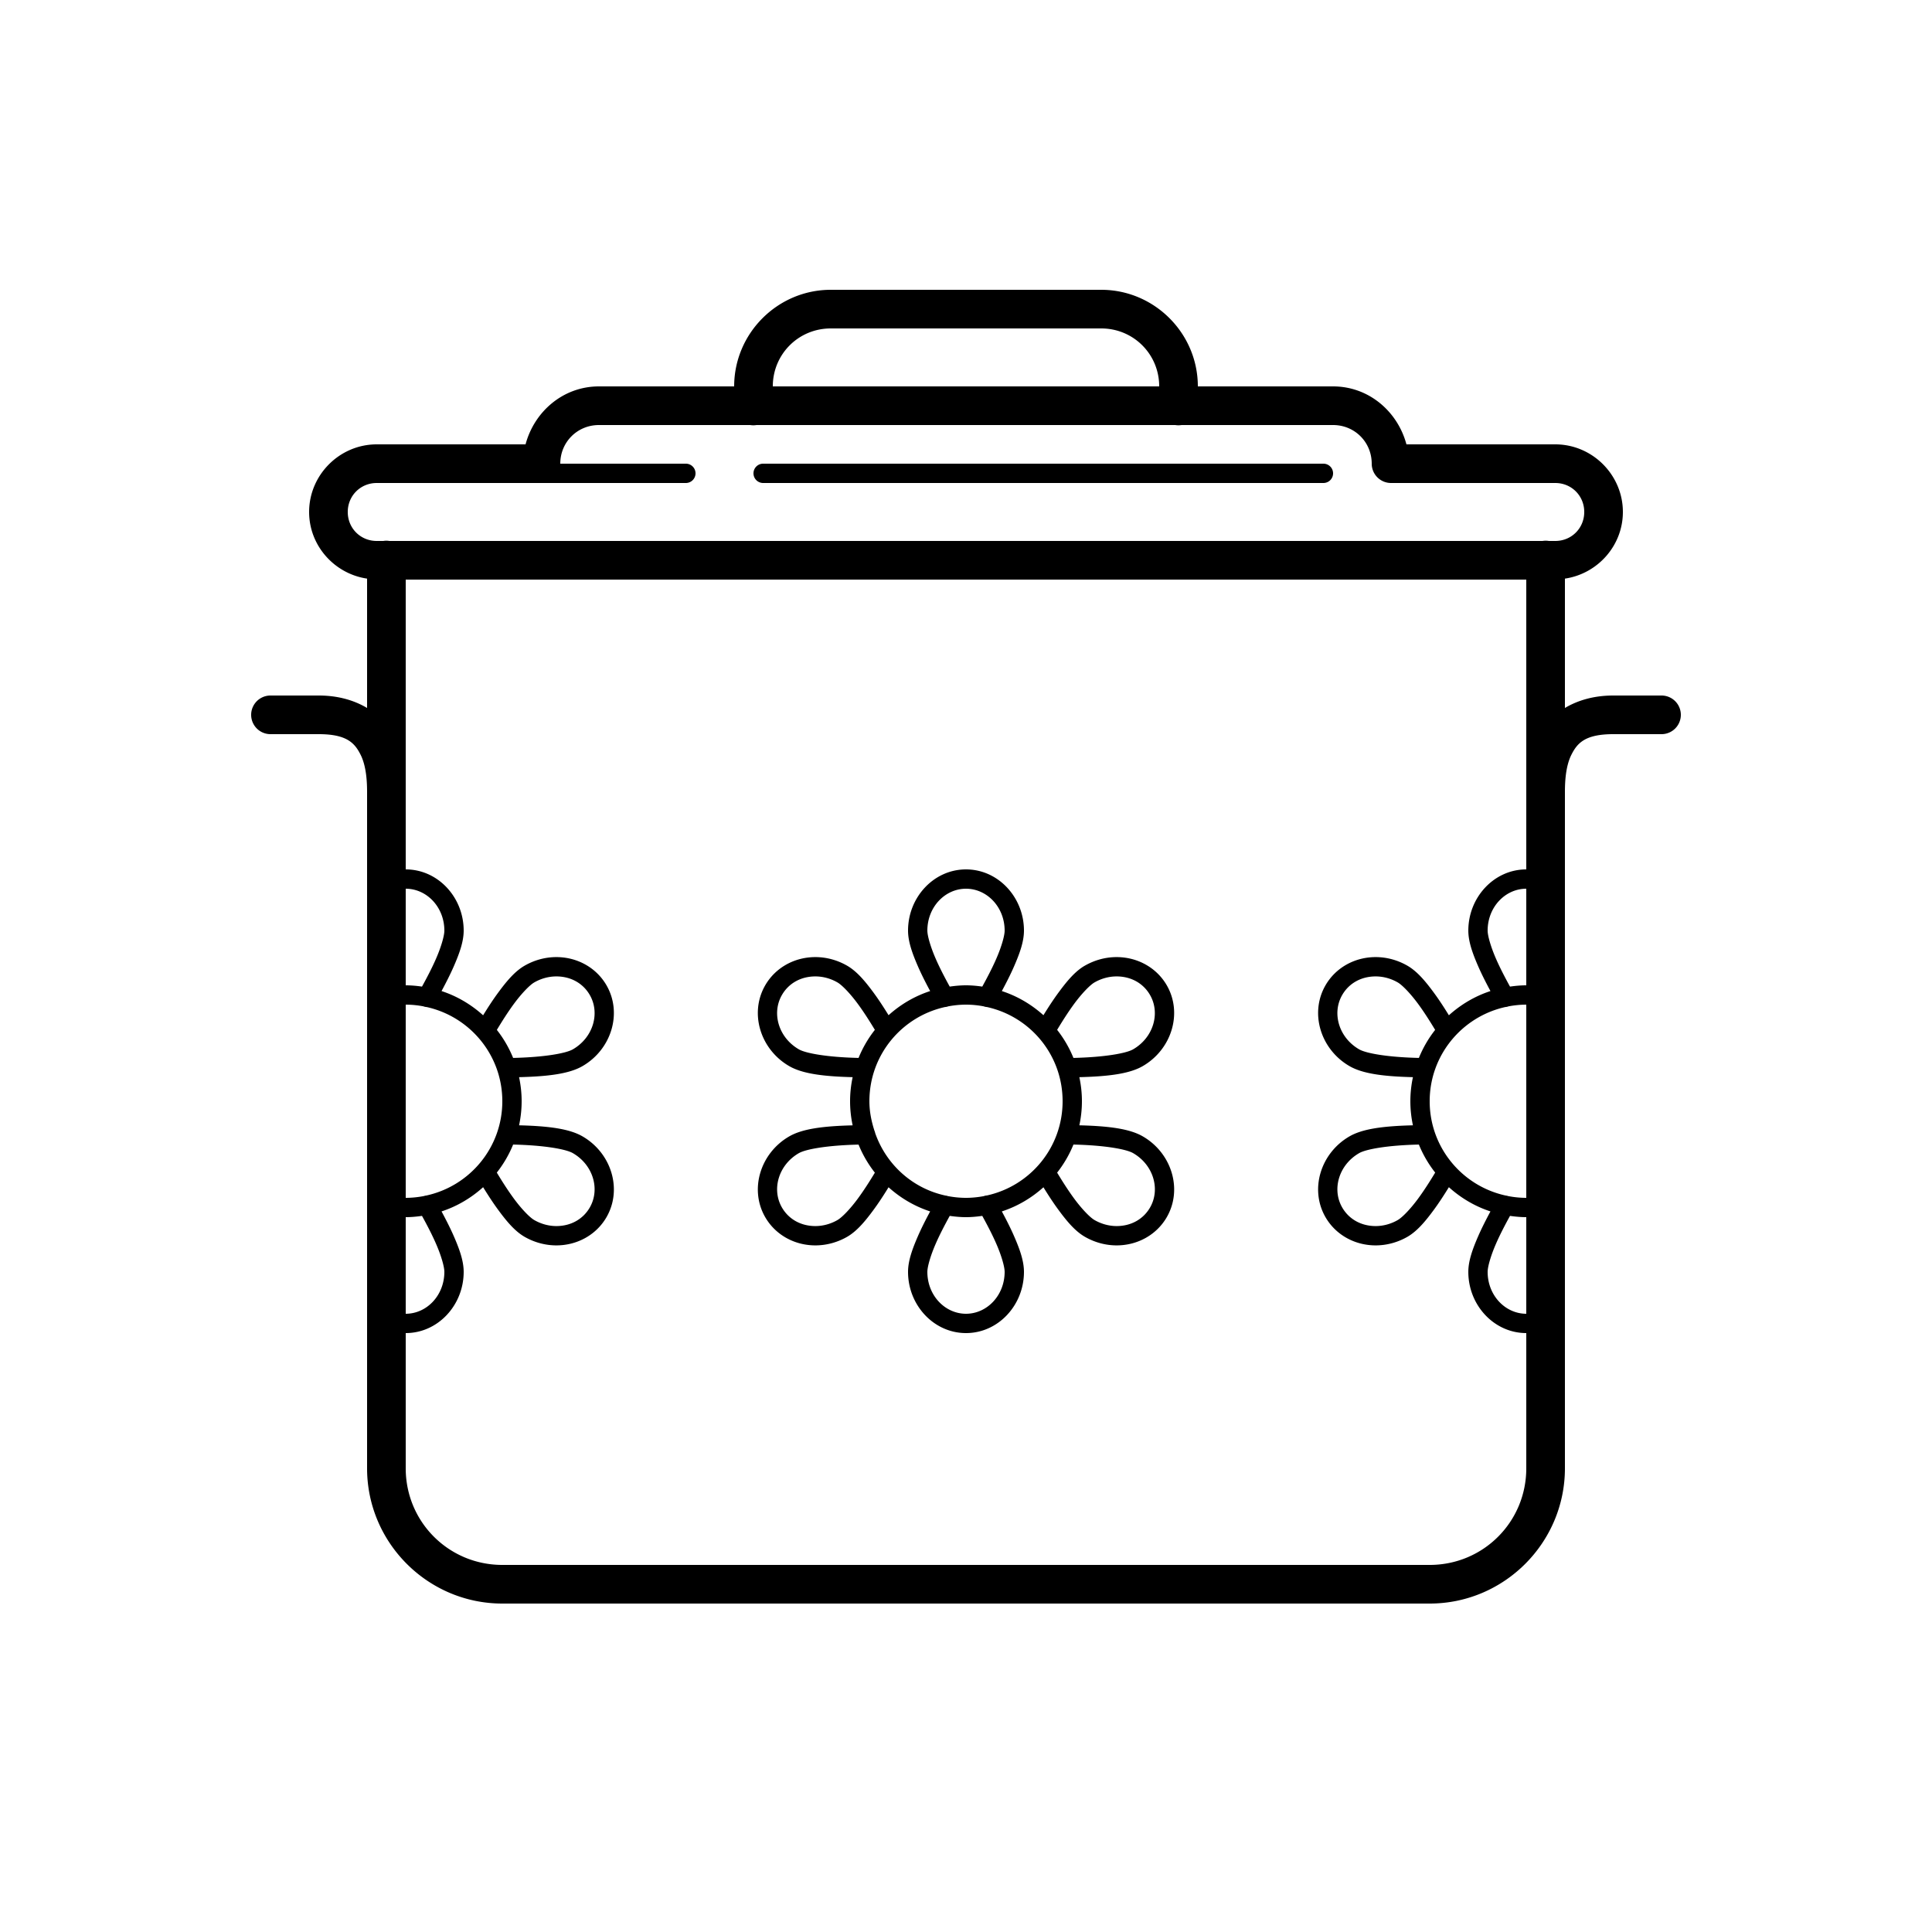 <svg xmlns="http://www.w3.org/2000/svg"  viewBox="0 0 100 100" width="100px" height="100px"><path d="M 43 15 C 40.25 15 38 17.25 38 20 L 31 20 C 29.156 20 27.659 21.294 27.203 23 L 19.5 23 C 17.579 23 16 24.579 16 26.5 C 16 28.25 17.315 29.702 19 29.949 L 19 36.645 C 18.341 36.252 17.505 36 16.5 36 L 14 36 A 1 1 0 1 0 14 38 L 16.5 38 C 17.964 38 18.367 38.47 18.668 39.072 C 18.969 39.675 19 40.5 19 41 L 19 76 C 19 79.854 22.146 83 26 83 L 74 83 C 77.854 83 81 79.854 81 76 L 81 41 C 81 40.5 81.031 39.675 81.332 39.072 C 81.633 38.47 82.036 38 83.5 38 L 86 38 A 1 1 0 1 0 86 36 L 83.5 36 C 82.495 36 81.659 36.252 81 36.645 L 81 29.949 C 82.685 29.702 84 28.25 84 26.5 C 84 24.579 82.421 23 80.5 23 L 72.797 23 C 72.341 21.294 70.844 20 69 20 L 62 20 C 62 17.25 59.75 15 57 15 L 43 15 z M 43 17 L 57 17 C 58.668 17 60 18.332 60 20 L 40 20 C 40 18.332 41.332 17 43 17 z M 31 22 L 38.832 22 A 1 1 0 0 0 39.158 22 L 60.832 22 A 1 1 0 0 0 61.158 22 L 69 22 C 70.117 22 71 22.883 71 24 A 1 1 0 0 0 72 25 L 80.5 25 C 81.341 25 82 25.659 82 26.5 C 82 27.341 81.341 28 80.5 28 L 80.168 28 A 1 1 0 0 0 79.842 28 L 20.154 28 A 1 1 0 0 0 19.984 27.986 A 1 1 0 0 0 19.84 28 L 19.5 28 C 18.659 28 18 27.341 18 26.5 C 18 25.659 18.659 25 19.5 25 L 28 25 L 35.5 25 A 0.5 0.5 0 1 0 35.5 24 L 29 24 C 29 22.883 29.883 22 31 22 z M 39.5 24 A 0.5 0.5 0 1 0 39.5 25 L 68.5 25 A 0.5 0.5 0 1 0 68.5 24 L 39.5 24 z M 21 30 L 79 30 L 79 41 L 79 45 C 77.333 45 76 46.443 76 48.168 C 76 48.743 76.224 49.355 76.506 50.004 C 76.699 50.447 76.923 50.882 77.146 51.297 C 76.339 51.561 75.612 51.994 74.994 52.551 C 74.746 52.148 74.479 51.734 74.189 51.344 C 73.768 50.774 73.348 50.274 72.85 49.986 C 72.346 49.695 71.777 49.539 71.203 49.539 C 70.121 49.539 69.135 50.085 68.607 51 C 67.775 52.444 68.356 54.319 69.85 55.182 C 70.534 55.578 71.61 55.716 73.133 55.754 C 73.047 56.156 73 56.573 73 57 C 73 57.427 73.047 57.844 73.133 58.246 C 71.609 58.284 70.533 58.423 69.85 58.818 C 68.356 59.681 67.775 61.556 68.607 63 C 69.135 63.915 70.121 64.461 71.203 64.461 C 71.778 64.461 72.347 64.305 72.85 64.016 C 73.348 63.728 73.768 63.226 74.189 62.656 C 74.479 62.265 74.745 61.851 74.994 61.449 C 75.612 62.006 76.339 62.439 77.146 62.703 C 76.923 63.118 76.699 63.553 76.506 63.996 C 76.224 64.645 76 65.257 76 65.832 C 76 67.557 77.333 69 79 69 L 79 76 C 79 78.774 76.774 81 74 81 L 26 81 C 23.226 81 21 78.774 21 76 L 21 69 C 22.667 69 24 67.557 24 65.832 C 24 65.257 23.776 64.645 23.494 63.996 C 23.301 63.553 23.077 63.118 22.854 62.703 C 23.661 62.439 24.388 62.006 25.006 61.449 C 25.255 61.851 25.521 62.265 25.811 62.656 C 26.232 63.226 26.652 63.728 27.15 64.016 C 27.653 64.305 28.222 64.461 28.797 64.461 C 29.879 64.461 30.865 63.915 31.393 63 C 32.225 61.556 31.644 59.681 30.15 58.818 C 29.467 58.423 28.391 58.284 26.867 58.246 C 26.953 57.844 27 57.427 27 57 C 27 56.573 26.953 56.156 26.867 55.754 C 28.39 55.716 29.466 55.578 30.15 55.182 C 31.644 54.319 32.225 52.444 31.393 51 C 30.865 50.085 29.879 49.539 28.797 49.539 C 28.223 49.539 27.654 49.695 27.15 49.986 C 26.652 50.274 26.232 50.774 25.811 51.344 C 25.521 51.734 25.254 52.148 25.006 52.551 C 24.388 51.994 23.661 51.561 22.854 51.297 C 23.077 50.882 23.301 50.447 23.494 50.004 C 23.776 49.355 24 48.743 24 48.168 C 24 46.443 22.667 45 21 45 L 21 41 L 21 30 z M 50 45 C 48.333 45 47 46.443 47 48.168 C 47 48.743 47.224 49.355 47.506 50.004 C 47.698 50.447 47.922 50.882 48.145 51.297 C 47.338 51.56 46.609 51.992 45.992 52.547 C 45.744 52.146 45.478 51.733 45.189 51.344 C 44.768 50.775 44.348 50.274 43.85 49.986 C 43.346 49.695 42.777 49.539 42.203 49.539 C 41.121 49.539 40.135 50.085 39.607 51 C 38.775 52.444 39.356 54.319 40.85 55.182 C 41.533 55.577 42.609 55.716 44.133 55.754 C 44.047 56.156 44 56.572 44 57 C 44 57.428 44.047 57.845 44.133 58.248 C 42.61 58.286 41.534 58.424 40.85 58.82 C 39.357 59.683 38.775 61.557 39.607 63 C 40.135 63.915 41.121 64.461 42.203 64.461 C 42.778 64.461 43.347 64.305 43.85 64.016 C 44.348 63.728 44.768 63.226 45.189 62.656 C 45.478 62.267 45.744 61.854 45.992 61.453 C 46.609 62.008 47.338 62.44 48.145 62.703 C 47.922 63.117 47.698 63.553 47.506 63.996 C 47.224 64.645 47 65.257 47 65.832 C 47 67.557 48.333 69 50 69 C 51.667 69 53 67.557 53 65.832 C 53 65.257 52.776 64.645 52.494 63.996 C 52.302 63.553 52.078 63.117 51.855 62.703 C 52.662 62.44 53.391 62.008 54.008 61.453 C 54.256 61.854 54.522 62.267 54.811 62.656 C 55.232 63.225 55.652 63.726 56.15 64.014 C 56.654 64.305 57.223 64.461 57.797 64.461 C 58.879 64.461 59.865 63.915 60.393 63 C 61.225 61.556 60.644 59.681 59.15 58.818 C 58.467 58.423 57.391 58.284 55.867 58.246 C 55.953 57.844 56 57.428 56 57 C 56 56.572 55.953 56.156 55.867 55.754 C 57.39 55.716 58.465 55.577 59.148 55.182 C 60.642 54.319 61.225 52.444 60.393 51 C 59.865 50.085 58.877 49.539 57.795 49.539 C 57.22 49.539 56.653 49.695 56.15 49.984 A 0.5 0.5 0 0 0 56.148 49.984 C 55.65 50.272 55.232 50.774 54.811 51.344 C 54.522 51.733 54.256 52.146 54.008 52.547 C 53.391 51.992 52.662 51.56 51.855 51.297 C 52.078 50.883 52.302 50.447 52.494 50.004 C 52.776 49.355 53 48.743 53 48.168 C 53 46.443 51.667 45 50 45 z M 21 46 C 22.089 46 23 46.951 23 48.168 C 23 48.436 22.835 49.009 22.576 49.605 C 22.363 50.097 22.097 50.604 21.842 51.066 C 21.566 51.027 21.286 51 21 51 L 21 46 z M 50 46 C 51.089 46 52 46.951 52 48.168 C 52 48.435 51.835 49.009 51.576 49.605 C 51.363 50.097 51.097 50.604 50.842 51.066 C 50.566 51.027 50.286 51 50 51 C 49.714 51 49.434 51.027 49.158 51.066 C 48.903 50.604 48.637 50.097 48.424 49.605 C 48.165 49.009 48 48.436 48 48.168 C 48 46.951 48.911 46 50 46 z M 79 46 L 79 51 C 78.714 51 78.434 51.027 78.158 51.066 C 77.903 50.604 77.637 50.097 77.424 49.605 C 77.165 49.009 77 48.436 77 48.168 C 77 46.951 77.911 46 79 46 z M 28.797 50.539 C 29.551 50.539 30.181 50.899 30.527 51.5 C 31.071 52.442 30.703 53.707 29.65 54.314 C 29.299 54.518 28.19 54.721 26.559 54.758 C 26.346 54.233 26.062 53.746 25.717 53.307 C 25.99 52.855 26.296 52.37 26.615 51.939 C 27.003 51.416 27.419 50.985 27.65 50.852 C 28.005 50.647 28.403 50.539 28.797 50.539 z M 42.203 50.539 C 42.597 50.539 42.995 50.647 43.35 50.852 C 43.581 50.985 43.998 51.416 44.385 51.939 C 44.704 52.37 45.01 52.853 45.283 53.305 C 44.938 53.744 44.652 54.232 44.439 54.758 C 42.81 54.721 41.7 54.517 41.35 54.314 C 40.297 53.707 39.929 52.442 40.473 51.5 C 40.819 50.899 41.449 50.539 42.203 50.539 z M 57.795 50.539 C 58.549 50.539 59.179 50.899 59.525 51.5 C 60.069 52.442 59.701 53.707 58.648 54.314 C 58.298 54.517 57.189 54.72 55.561 54.758 C 55.348 54.232 55.062 53.744 54.717 53.305 C 54.989 52.853 55.295 52.37 55.613 51.939 C 56.001 51.416 56.417 50.986 56.648 50.852 C 57.003 50.647 57.4 50.539 57.795 50.539 z M 71.203 50.539 C 71.597 50.539 71.995 50.647 72.35 50.852 C 72.581 50.985 72.997 51.416 73.385 51.939 C 73.704 52.37 74.01 52.855 74.283 53.307 C 73.938 53.746 73.654 54.233 73.441 54.758 C 71.81 54.721 70.701 54.518 70.35 54.314 C 69.297 53.707 68.929 52.442 69.473 51.5 C 69.819 50.899 70.449 50.539 71.203 50.539 z M 21 52 C 21.313 52 21.619 52.033 21.916 52.088 A 0.5 0.5 0 0 0 22.078 52.123 C 24.32 52.617 26 54.61 26 57 C 26 59.396 24.313 61.393 22.062 61.881 A 0.5 0.5 0 0 0 21.941 61.908 C 21.636 61.966 21.322 62 21 62 L 21 52 z M 50 52 C 50.314 52 50.62 52.033 50.918 52.088 A 0.5 0.5 0 0 0 51.08 52.123 C 53.325 52.616 55 54.604 55 57 C 55 59.395 53.326 61.383 51.082 61.877 A 0.5 0.5 0 0 0 50.92 61.912 C 50.622 61.967 50.315 62 50 62 C 49.676 62 49.361 61.967 49.055 61.908 A 0.5 0.5 0 0 0 48.932 61.881 C 47.226 61.511 45.866 60.271 45.299 58.648 A 0.5 0.5 0 0 0 45.26 58.523 C 45.105 58.041 45 57.535 45 57 C 45 54.605 46.674 52.617 48.918 52.123 A 0.5 0.5 0 0 0 49.08 52.088 C 49.378 52.033 49.685 52 50 52 z M 79 52 L 79 62 C 78.677 62 78.362 61.967 78.057 61.908 A 0.5 0.5 0 0 0 77.934 61.881 C 75.685 61.391 74 59.394 74 57 C 74 54.611 75.679 52.618 77.92 52.123 A 0.5 0.5 0 0 0 78.082 52.088 C 78.38 52.033 78.686 52 79 52 z M 26.559 59.242 C 28.19 59.279 29.3 59.483 29.65 59.686 C 30.703 60.293 31.071 61.558 30.527 62.5 C 30.181 63.101 29.551 63.461 28.797 63.461 C 28.402 63.461 28.005 63.353 27.65 63.148 C 27.419 63.015 27.003 62.586 26.615 62.062 C 26.296 61.631 25.988 61.146 25.715 60.693 C 26.06 60.254 26.346 59.767 26.559 59.242 z M 55.561 59.242 C 57.191 59.279 58.3 59.483 58.65 59.686 C 59.703 60.293 60.071 61.558 59.527 62.5 C 59.181 63.101 58.551 63.461 57.797 63.461 C 57.403 63.461 57.005 63.353 56.65 63.148 C 56.419 63.015 56.003 62.584 55.615 62.061 C 55.296 61.63 54.99 61.147 54.717 60.695 C 55.062 60.256 55.348 59.768 55.561 59.242 z M 73.441 59.242 C 73.654 59.767 73.94 60.254 74.285 60.693 C 74.012 61.146 73.704 61.631 73.385 62.062 C 72.997 62.586 72.581 63.015 72.35 63.148 C 71.995 63.353 71.598 63.461 71.203 63.461 C 70.449 63.461 69.819 63.101 69.473 62.5 C 68.929 61.558 69.297 60.293 70.35 59.686 C 70.7 59.483 71.81 59.279 73.441 59.242 z M 44.439 59.244 C 44.652 59.77 44.938 60.258 45.283 60.697 C 45.011 61.149 44.703 61.632 44.385 62.062 C 43.997 62.586 43.581 63.015 43.35 63.148 C 42.995 63.353 42.598 63.461 42.203 63.461 C 41.449 63.461 40.819 63.101 40.473 62.5 C 39.929 61.558 40.297 60.293 41.35 59.686 A 0.5 0.5 0 0 0 41.352 59.686 C 41.701 59.483 42.81 59.282 44.439 59.244 z M 21.842 62.934 C 22.097 63.396 22.363 63.903 22.576 64.395 C 22.835 64.991 23 65.564 23 65.832 C 23 67.049 22.089 68 21 68 L 21 63 C 21.286 63 21.566 62.973 21.842 62.934 z M 49.158 62.934 C 49.434 62.973 49.714 63 50 63 C 50.286 63 50.566 62.973 50.842 62.934 C 51.096 63.396 51.363 63.903 51.576 64.395 C 51.835 64.991 52 65.565 52 65.832 C 52 67.049 51.089 68 50 68 C 48.911 68 48 67.049 48 65.832 C 48 65.565 48.165 64.991 48.424 64.395 C 48.637 63.903 48.904 63.396 49.158 62.934 z M 78.158 62.934 C 78.434 62.973 78.714 63 79 63 L 79 68 C 77.911 68 77 67.049 77 65.832 C 77 65.564 77.165 64.991 77.424 64.395 C 77.637 63.903 77.903 63.396 78.158 62.934 z"/></svg>